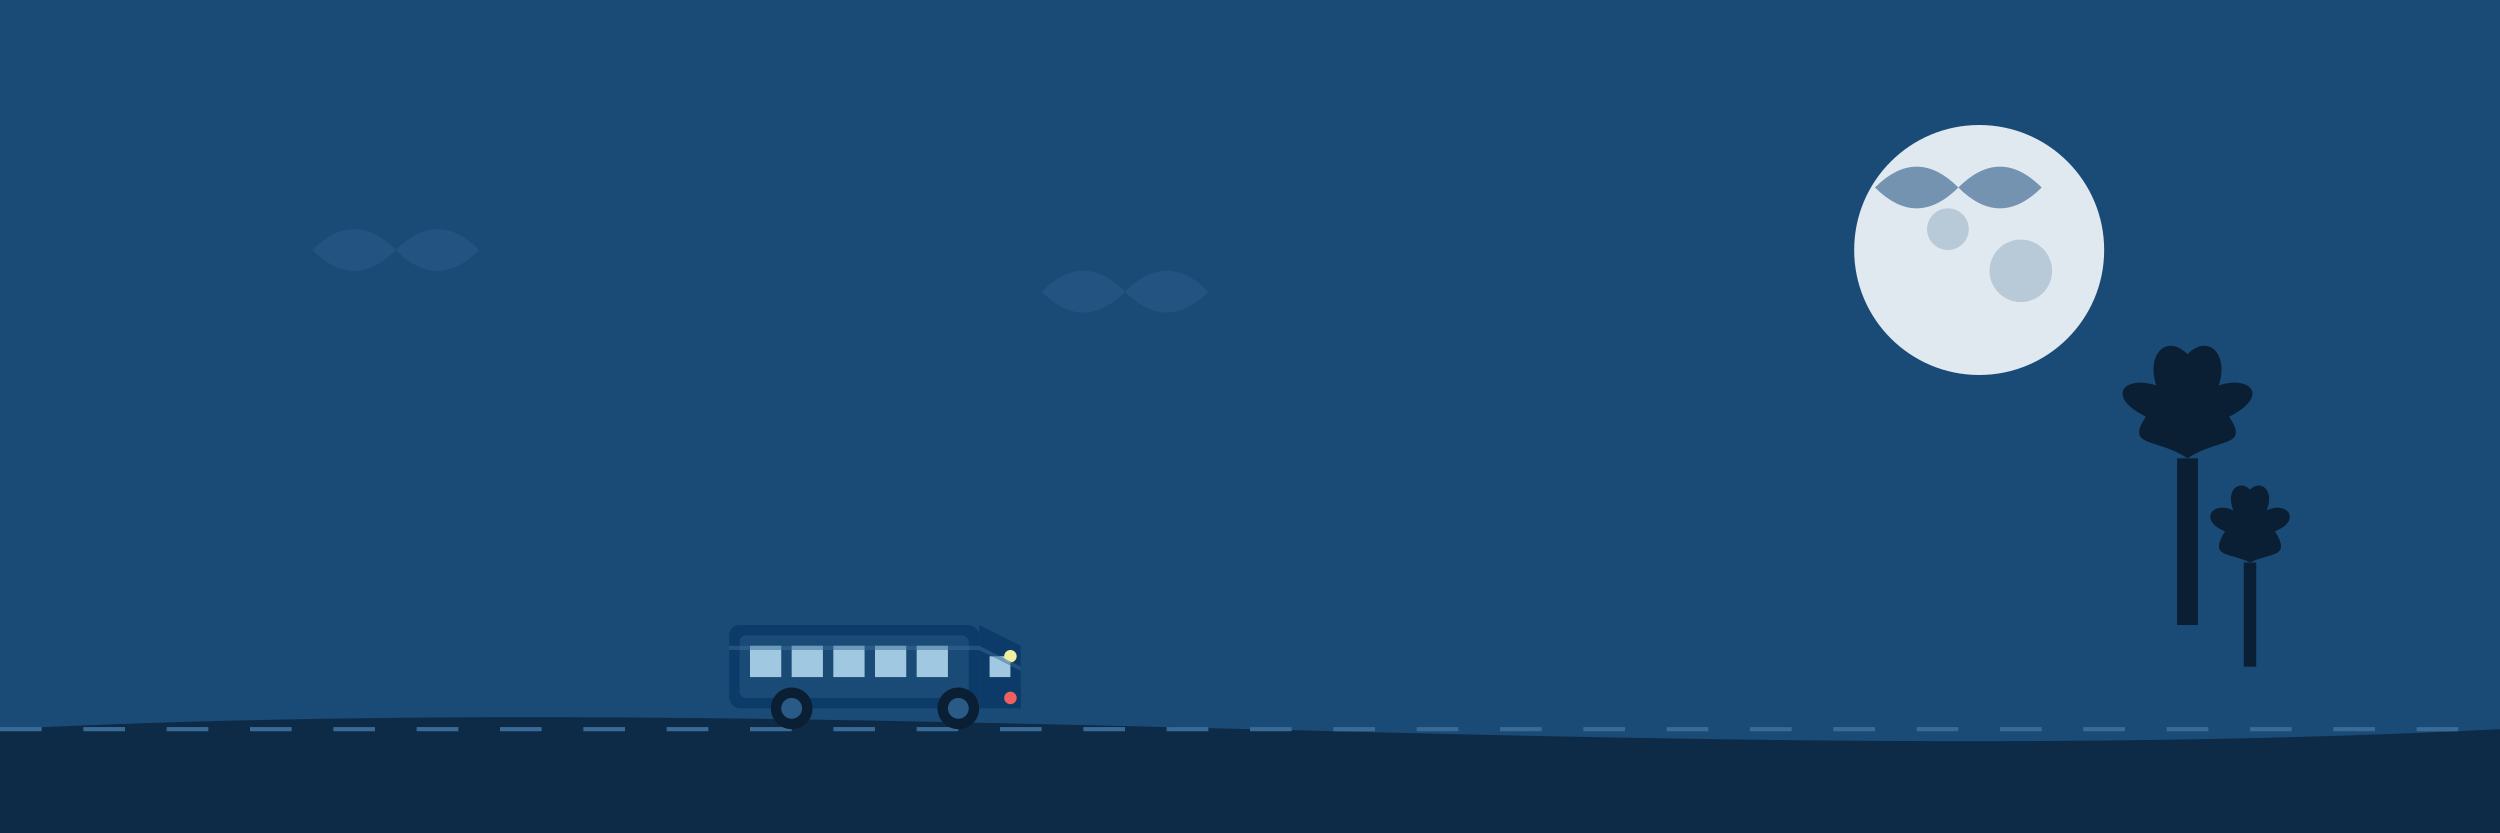 <svg xmlns="http://www.w3.org/2000/svg" viewBox="0 0 1200 400">   
  <!-- Background gradient -->   
  <rect x="0" y="0" width="1200" height="400" fill="#1a4b77"/>      
  
  <!-- Moon -->   
  <circle cx="950" cy="120" r="60" fill="#e0e8f0"/>   
  <circle cx="935" cy="110" r="10" fill="#1a4b77" opacity="0.2"/>   
  <circle cx="970" cy="130" r="15" fill="#1a4b77" opacity="0.2"/>      
  
  <!-- Small clouds -->   
  <path d="M150,120 Q170,100 190,120 Q210,100 230,120 Q210,140 190,120 Q170,140 150,120" fill="#2a5b87" opacity="0.6"/>   
  <path d="M900,90 Q920,70 940,90 Q960,70 980,90 Q960,110 940,90 Q920,110 900,90" fill="#2a5b87" opacity="0.6"/>   
  <path d="M500,140 Q520,120 540,140 Q560,120 580,140 Q560,160 540,140 Q520,160 500,140" fill="#2a5b87" opacity="0.6"/>      
  
  <!-- Road -->   
  <path d="M0,350 C400,330 800,370 1200,350 L1200,400 L0,400 Z" fill="#0d2b47"/>   
  <path d="M0,350 L1200,350" stroke="#3a6b97" stroke-width="2" stroke-dasharray="20,20"/>      
  
  <!-- Palm trees -->   
  <g transform="translate(1050, 300)">     
    <!-- Tree trunk -->     
    <rect x="-5" y="-80" width="10" height="80" fill="#0a1f33"/>     
    <!-- Tree leaves -->     
    <path d="M0,-80 C-15,-90 -30,-85 -20,-100 C-40,-110 -30,-120 -15,-115 C-20,-130 -10,-140 0,-130 C10,-140 20,-130 15,-115 C30,-120 40,-110 20,-100 C30,-85 15,-90 0,-80" fill="#0a1f33"/>   
  </g>   
  <g transform="translate(1080, 320)">     
    <!-- Tree trunk -->     
    <rect x="-3" y="-50" width="6" height="50" fill="#0a1f33"/>     
    <!-- Tree leaves -->     
    <path d="M0,-50 C-10,-55 -20,-52 -12,-65 C-25,-70 -18,-80 -8,-75 C-12,-85 -5,-90 0,-85 C5,-90 12,-85 8,-75 C18,-80 25,-70 12,-65 C20,-52 10,-55 0,-50" fill="#0a1f33"/>   
  </g>      
  
  <!-- Bus -->   
  <g transform="translate(350, 350)">     
    <!-- Bus body -->     
    <rect x="0" y="-50" width="120" height="40" rx="5" fill="#0c3b6a"/>     
    <rect x="5" y="-45" width="110" height="30" rx="3" fill="#1a4b77"/>     
    <!-- Bus front -->     
    <path d="M120,-50 L140,-40 L140,-10 L120,-10 Z" fill="#0c3b6a"/>     
    <!-- Windows -->     
    <rect x="10" y="-40" width="15" height="15" fill="#a0c8e0"/>     
    <rect x="30" y="-40" width="15" height="15" fill="#a0c8e0"/>     
    <rect x="50" y="-40" width="15" height="15" fill="#a0c8e0"/>     
    <rect x="70" y="-40" width="15" height="15" fill="#a0c8e0"/>     
    <rect x="90" y="-40" width="15" height="15" fill="#a0c8e0"/>     
    <rect x="125" y="-35" width="10" height="10" fill="#a0c8e0"/>     
    <!-- Lights -->     
    <circle cx="135" cy="-35" r="3" fill="#f0f0a0"/>     
    <circle cx="135" cy="-15" r="3" fill="#f06060"/>     
    <!-- Wheels -->     
    <circle cx="30" cy="-10" r="10" fill="#0a1f33"/>     
    <circle cx="30" cy="-10" r="5" fill="#2a5b87"/>     
    <circle cx="110" cy="-10" r="10" fill="#0a1f33"/>     
    <circle cx="110" cy="-10" r="5" fill="#2a5b87"/>     
    <!-- Highlight -->     
    <path d="M0,-40 L120,-40 L140,-30 L140,-28 L120,-38 L0,-38 Z" fill="#3a6b97" opacity="0.5"/>   
  </g>
</svg>
